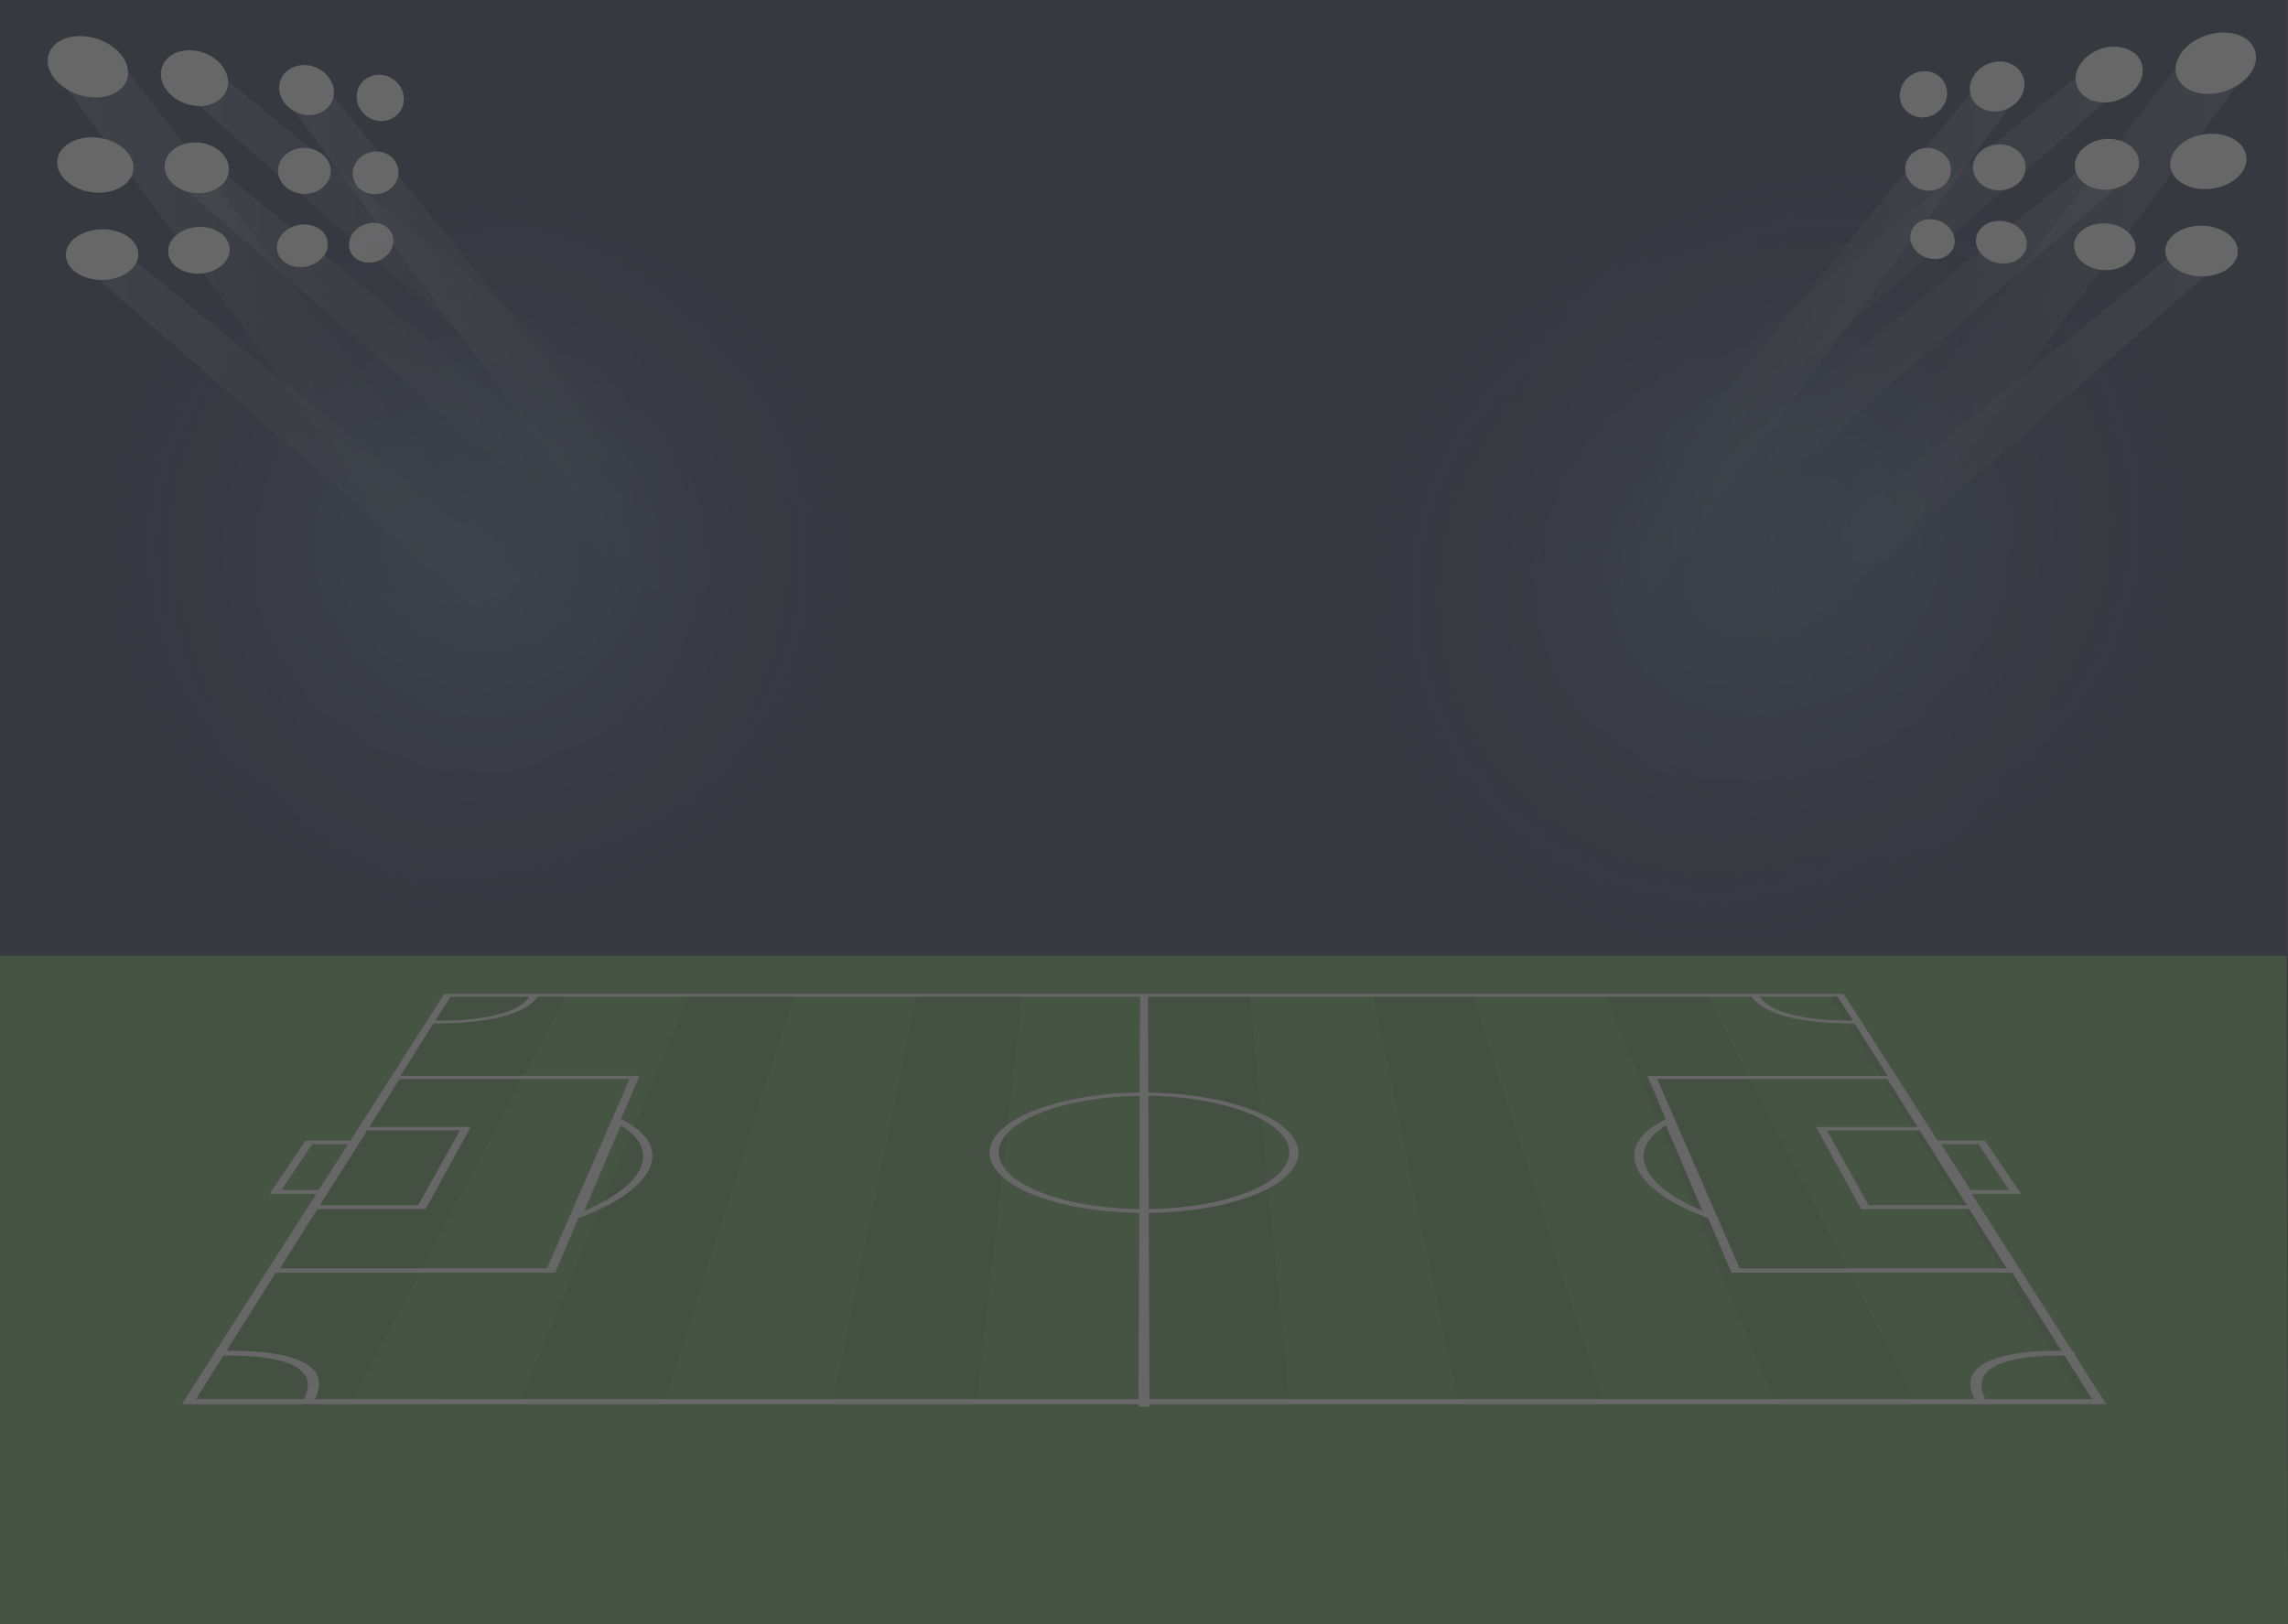 <svg xmlns="http://www.w3.org/2000/svg" xmlns:xlink="http://www.w3.org/1999/xlink" viewBox="0 0 1920.86 1364"><rect x="0" y="0" width="1920.86" height="1364" fill="#333333" stroke="none"/><defs><style>.cls-1{isolation:isolate;}.cls-2{fill:#0b183e;}.cls-19,.cls-3,.cls-4,.cls-5{opacity:0.3;}.cls-3{fill:url(#radial-gradient);}.cls-4{fill:url(#radial-gradient-2);}.cls-5{fill:url(#radial-gradient-3);}.cls-6{fill:#54a045;}.cls-7{fill:#4c9342;}.cls-8{fill:#fff;}.cls-10,.cls-11,.cls-12,.cls-13,.cls-14,.cls-15,.cls-16,.cls-17,.cls-18,.cls-9{opacity:0.2;}.cls-9{fill:url(#linear-gradient);}.cls-10{fill:url(#linear-gradient-2);}.cls-11{fill:url(#linear-gradient-3);}.cls-12{fill:url(#linear-gradient-4);}.cls-13{fill:url(#linear-gradient-5);}.cls-14{fill:url(#linear-gradient-6);}.cls-15{fill:url(#linear-gradient-7);}.cls-16{fill:url(#linear-gradient-8);}.cls-17{fill:url(#linear-gradient-9);}.cls-18{fill:url(#linear-gradient-10);}.cls-19{fill:url(#radial-gradient-4);}.cls-20{fill:#424143;opacity:0.8;mix-blend-mode:multiply;}</style><radialGradient id="radial-gradient" cx="1490.96" cy="707.91" r="62.22" gradientTransform="translate(-6225.29 -3137.55) scale(5.14 5.14)" gradientUnits="userSpaceOnUse"><stop offset="0.05" stop-color="#77d0ee" stop-opacity="0.5"/><stop offset="0.2" stop-color="#6dbfde" stop-opacity="0.45"/><stop offset="0.46" stop-color="#5291b2" stop-opacity="0.33"/><stop offset="0.8" stop-color="#27476b" stop-opacity="0.13"/><stop offset="1" stop-color="#0b183e" stop-opacity="0"/></radialGradient><radialGradient id="radial-gradient-2" cx="1283.71" cy="699.81" r="60.76" xlink:href="#radial-gradient"/><radialGradient id="radial-gradient-3" cx="1511.32" cy="695.36" r="62.22" xlink:href="#radial-gradient"/><linearGradient id="linear-gradient" x1="136.45" y1="305.69" x2="586.25" y2="305.69" gradientUnits="userSpaceOnUse"><stop offset="0.06" stop-color="#fff"/><stop offset="0.2" stop-color="#fff" stop-opacity="0.77"/><stop offset="0.36" stop-color="#fff" stop-opacity="0.54"/><stop offset="0.51" stop-color="#fff" stop-opacity="0.35"/><stop offset="0.66" stop-color="#fff" stop-opacity="0.2"/><stop offset="0.79" stop-color="#fff" stop-opacity="0.09"/><stop offset="0.91" stop-color="#fff" stop-opacity="0.02"/><stop offset="1" stop-color="#fff" stop-opacity="0"/></linearGradient><linearGradient id="linear-gradient-2" x1="40.13" y1="264.45" x2="427.7" y2="264.45" xlink:href="#linear-gradient"/><linearGradient id="linear-gradient-3" x1="232.76" y1="285.2" x2="620.33" y2="285.2" xlink:href="#linear-gradient"/><linearGradient id="linear-gradient-4" x1="134.97" y1="224.2" x2="584.77" y2="224.2" xlink:href="#linear-gradient"/><linearGradient id="linear-gradient-5" x1="54.96" y1="373.85" x2="504.76" y2="373.85" xlink:href="#linear-gradient"/><linearGradient id="linear-gradient-6" x1="-1191.52" y1="261.45" x2="-803.95" y2="261.45" gradientTransform="matrix(-1, 0, 0, 1, 702.39, 0)" xlink:href="#linear-gradient"/><linearGradient id="linear-gradient-7" x1="-998.9" y1="282.2" x2="-611.33" y2="282.2" gradientTransform="matrix(-1, 0, 0, 1, 702.39, 0)" xlink:href="#linear-gradient"/><linearGradient id="linear-gradient-8" x1="-1096.69" y1="221.2" x2="-646.89" y2="221.2" gradientTransform="matrix(-1, 0, 0, 1, 702.39, 0)" xlink:href="#linear-gradient"/><linearGradient id="linear-gradient-9" x1="-1095.21" y1="302.69" x2="-645.41" y2="302.69" gradientTransform="matrix(-1, 0, 0, 1, 702.39, 0)" xlink:href="#linear-gradient"/><linearGradient id="linear-gradient-10" x1="-1176.7" y1="370.85" x2="-726.9" y2="370.85" gradientTransform="matrix(-1, 0, 0, 1, 702.39, 0)" xlink:href="#linear-gradient"/><radialGradient id="radial-gradient-4" cx="1294.95" cy="702.13" r="60.76" xlink:href="#radial-gradient"/></defs><title>desktop-ftbll-pitch</title><g class="cls-1"><g id="Layer_1" data-name="Layer 1"><rect id="blue-bg" class="cls-2" width="1919.51" height="802.72"/><ellipse id="light2" class="cls-3" cx="1433.41" cy="498.79" rx="316.02" ry="323.2"/><ellipse id="light4" class="cls-4" cx="368.79" cy="457.18" rx="308.58" ry="315.59"/><ellipse id="light2-2" data-name="light2" class="cls-5" cx="1537.98" cy="434.36" rx="316.02" ry="323.2"/><polygon class="cls-6" points="1920.86 1364 0 1364 0 802.72 1919.51 802.72 1920.86 1364"/><polygon class="cls-7" points="293.83 1179.19 152.62 1179.19 378.13 836.97 475.63 834.7 293.83 1179.19"/><polygon class="cls-7" points="558.21 1174.93 437.61 1174.93 578.9 834.7 666.91 834.7 558.21 1174.93"/><polygon class="cls-7" points="820.34 1174.93 698.86 1179.19 770.19 834.7 858.2 834.7 820.34 1174.93"/><polygon class="cls-7" points="1082.4 1179.19 964.98 1174.93 964.06 834.7 1049 834.7 1082.4 1179.19"/><polygon class="cls-7" points="1344.6 1174.93 1224 1174.93 1153.24 836.97 1236.39 836.97 1344.6 1174.93"/><polygon class="cls-7" points="1606.89 1174.93 1491.14 1179.19 1347.28 834.7 1432.22 834.7 1606.89 1174.93"/><polygon class="cls-7" points="1768.25 1179.19 1750.93 1179.19 1535.35 834.7 1547.94 834.7 1768.25 1179.19"/><path class="cls-8" d="M1698.3,1002.55L1668,957.89h-39.8l-63.05-98.59,1,0-2.49-2.33-14.21-22.22h-1175l-15.66,24.49-0.07.06h0l-63.08,98.64H258l-30.18,44.66H267.1l-84.56,132.22h0l0,0.1-28.34,44.31H957.38v2.14h9.14v-2.14h803.25l-25.9-40.5-1.21-3.92-1.34-.08-84.51-132.15h41.51Zm-67.12-41.74h31.28l25.87,38.59H1655.9Zm-19.83-14.41h-85.13l37.76,68.94h90.82l31.43,49.87H1462l-69.23-159.08H1586Zm1.8,2.85,39.62,62.86h-82.64l-34.88-62.86h77.9ZM1557,857.08c-10.81.13-32.82-.3-51.2-5-13.46-3.43-22.52-8.53-27-15.13h65.5ZM958,1015.33c-68.51-.86-121-23.37-117.93-49.7,2.91-25.07,55.59-44.68,118.27-45.4Zm7.6-95.09c62.68,0.72,115.36,20.33,118.27,45.4,3.06,26.33-49.42,48.84-117.93,49.7ZM446.09,837c-4.48,6.59-13.52,11.69-27,15.12-18.9,4.83-41.75,5.14-52.2,5L379.64,837h66.45Zm-170,165.58,28.19-44.66,5.45-8.64h77.9l-34.94,62.86H270ZM268,1015.34h90.82l37.82-68.94H311.51l25.42-40.27H530.11L460.72,1065.2H236.51Zm-30.2-15.94,25.79-38.59h30.21l-24.68,38.59H237.79Zm-48.77,139c13.85-.27,42.9.24,59.1,8.49,12,6.12,15,15.49,8.72,28H166Zm76.91,36.49c6.84-13.79,3.35-24.18-10.24-31.07-17.95-9.09-48.83-9.74-64.13-9.43l41.52-65.67H467.5l19.66-45.85,1.46-.55c32-12,52.76-27.16,58.78-42.61,5.85-15-2.72-29-23.67-39.45l-0.93-.47,15.58-36.33H337.57l27.85-44c1.3,0,2.75,0,4.35,0,12.67,0,34.05-.84,52.72-5.61,15.26-3.9,25.42-9.61,30.27-16.91H958.62l-0.29,80.57c-66.51.71-122.58,21.48-125.86,48.1-3.46,28,52.4,52.08,125.5,52.95l-0.56,156.34H265.93ZM492,1016.85l30.65-71.79c16,9.59,22.18,21.73,17,34.69C534.45,993,517.75,1006.08,492,1016.85Zm1176.31,158.07c-6.26-12.5-3.31-21.87,8.66-28,15.66-8,43.54-8.73,57.85-8.52l23.08,36.5h-89.59Zm1.12-31.07c-13.58,6.89-17.07,17.28-10.21,31.07H966.49l-0.57-156.34c73.1-.86,129-24.91,125.5-52.95-3.28-26.62-59.36-47.38-125.86-48.1L965.27,837h506.81c4.86,7.3,15,13,30.29,16.91,18.67,4.77,40.06,5.61,52.73,5.61l3.38,0,27.84,44h-201.8l15.54,36.32-0.93.47c-21,10.48-29.55,24.44-23.71,39.45,6,15.45,26.72,30.64,58.74,42.61l1.46,0.55,19.62,45.85H1690.8l41.51,65.65C1716.64,1134.16,1686.93,1135,1669.47,1143.86ZM1400.18,945.06l30.57,71.79c-25.7-10.77-42.39-23.83-47.65-37.11C1378,966.8,1384.14,954.66,1400.18,945.06Z" transform="translate(-1.51)"/><polygon class="cls-9" points="136.45 142.26 511.17 469.13 586.25 469.13 191.77 148.63 136.45 142.26"/><polygon class="cls-10" points="40.13 52.86 352.63 476.04 427.7 476.04 107.5 59.99 40.13 52.86"/><polygon class="cls-11" points="232.75 73.61 545.25 496.79 620.33 496.79 279.19 80.47 232.75 73.61"/><polygon class="cls-12" points="134.97 60.77 509.69 387.63 584.77 387.63 190.29 67.14 134.97 60.77"/><polygon class="cls-13" points="54.96 210.42 429.68 537.29 504.76 537.29 110.28 216.79 54.96 210.42"/><polygon class="cls-14" points="1893.91 49.86 1581.42 473.04 1506.34 473.04 1826.54 56.99 1893.91 49.86"/><polygon class="cls-15" points="1701.29 70.61 1388.8 493.79 1313.72 493.79 1654.85 77.47 1701.29 70.61"/><polygon class="cls-16" points="1799.08 57.76 1424.35 384.63 1349.27 384.63 1743.75 64.14 1799.08 57.76"/><polygon class="cls-17" points="1797.59 139.26 1422.87 466.13 1347.79 466.13 1742.27 145.63 1797.59 139.26"/><path class="cls-8" d="M300.94,80.31c-0.56,10.86,8.12,20.32,19.09,21.22,10.68,0.88,19.75-6.71,20.51-17S333.33,64.39,322.45,63C311.27,61.51,301.51,69.32,300.94,80.31Z" transform="translate(-1.51)"/><path class="cls-8" d="M235.94,73.43c-0.17,11.76,10.28,22,23,23.09,12.35,1,22.47-7.1,22.92-18.22s-9.14-21.8-21.76-23.45C247.08,53.15,236.11,61.52,235.94,73.43Z" transform="translate(-1.51)"/><path class="cls-8" d="M297.64,144.85c-0.52,10.09,7.9,18.22,18.53,18.28,10.36,0.06,19.14-7.61,19.85-17.23s-7-18.11-17.6-18.64C307.58,126.73,298.16,134.64,297.64,144.85Z" transform="translate(-1.51)"/><path class="cls-8" d="M234.93,143.12c-0.16,10.86,9.91,19.61,22.16,19.68,11.92,0.07,21.67-8.15,22.09-18.46s-8.85-19.48-21-20.09C245.64,123.63,235.09,132.12,234.93,143.12Z" transform="translate(-1.51)"/><path class="cls-8" d="M294.56,204.84c-0.48,9.39,7.69,16.37,18,15.7,10.06-.65,18.56-8.38,19.22-17.36s-6.89-16.32-17.13-16.08C304.16,187.35,295,195.34,294.56,204.84Z" transform="translate(-1.51)"/><path class="cls-8" d="M234,207.54c-0.15,10.05,9.56,17.48,21.38,16.71,11.51-.75,20.93-9,21.32-18.61s-8.58-17.43-20.33-17.14C244.3,188.78,234.15,197.36,234,207.54Z" transform="translate(-1.51)"/><path class="cls-8" d="M136.6,62.92c0.54,13.14,14,24.71,29.6,26,15.11,1.24,26.92-7.67,26.8-20-0.12-12.52-12.44-24.4-28-26.42C149,40.37,136.05,49.58,136.6,62.92Z" transform="translate(-1.51)"/><path class="cls-8" d="M41.65,52.86c1.36,14.47,18,27.3,36.64,28.83,18,1.48,31.49-8.18,30.73-21.7-0.78-13.73-16-26.91-34.54-29.33C55.25,28.16,40.27,38.16,41.65,52.86Z" transform="translate(-1.51)"/><path class="cls-8" d="M139.8,140.49c0.5,12,13.33,21.72,28.24,21.8,14.46,0.08,25.78-9,25.67-20.32-0.11-11.51-11.9-21.55-26.74-22.29C151.66,118.92,139.3,128.3,139.8,140.49Z" transform="translate(-1.51)"/><path class="cls-8" d="M49.64,138c1.23,13.13,17,23.72,34.63,23.82,17.08,0.1,30-9.71,29.26-22.05-0.71-12.53-15.13-23.51-32.73-24.39C62.59,114.46,48.39,124.67,49.64,138Z" transform="translate(-1.51)"/><path class="cls-8" d="M142.73,211.62c0.46,11,12.71,19.12,27,18.19,13.87-.9,24.74-10,24.63-20.5s-11.4-19.07-25.62-18.73C154.1,190.93,142.27,200.42,142.73,211.62Z" transform="translate(-1.51)"/><path id="bottom_light" data-name="bottom light" class="cls-8" d="M56.9,215.45c1.12,12,16,20.65,32.83,19.56,16.26-1.06,28.57-10.95,27.93-22.27-0.65-11.48-14.36-20.59-31.09-20.19C69.27,193,55.76,203.29,56.9,215.45Z" transform="translate(-1.51)"/><polygon id="light_beam" data-name="light beam" class="cls-18" points="1879.09 207.42 1504.36 534.29 1429.29 534.29 1823.76 213.79 1879.09 207.42"/><ellipse id="light4-2" data-name="light4" class="cls-19" cx="426.54" cy="469.13" rx="308.58" ry="315.59"/><path class="cls-8" d="M1636.13,77.31c0.56,10.86-8.12,20.32-19.09,21.22-10.68.88-19.75-6.71-20.51-17s7.21-20.12,18.09-21.54C1625.8,58.51,1635.57,66.32,1636.13,77.31Z" transform="translate(-1.51)"/><path class="cls-8" d="M1701.13,70.43c0.17,11.76-10.28,22-23,23.09-12.35,1-22.47-7.1-22.92-18.22s9.14-21.8,21.76-23.45C1690,50.15,1701,58.52,1701.13,70.43Z" transform="translate(-1.51)"/><path class="cls-8" d="M1639.44,141.85c0.52,10.09-7.9,18.22-18.53,18.28-10.36.06-19.14-7.61-19.85-17.23s7-18.11,17.6-18.64C1629.49,123.72,1638.91,131.64,1639.44,141.85Z" transform="translate(-1.51)"/><path class="cls-8" d="M1702.14,140.12c0.16,10.86-9.91,19.61-22.16,19.68-11.92.07-21.67-8.15-22.09-18.46s8.85-19.48,21-20.09C1691.43,120.62,1702,129.12,1702.14,140.12Z" transform="translate(-1.51)"/><path class="cls-8" d="M1642.51,201.84c0.48,9.39-7.69,16.37-18,15.7-10.06-.65-18.56-8.38-19.22-17.36s6.89-16.32,17.13-16.08C1632.91,184.35,1642,192.34,1642.51,201.84Z" transform="translate(-1.51)"/><path class="cls-8" d="M1703.07,204.54c0.15,10.05-9.56,17.48-21.38,16.71-11.51-.75-20.93-9-21.32-18.61s8.58-17.43,20.33-17.14C1692.77,185.78,1702.93,194.36,1703.07,204.54Z" transform="translate(-1.51)"/><path class="cls-8" d="M1800.47,59.91c-0.54,13.14-14,24.71-29.6,26-15.11,1.24-26.92-7.67-26.8-20,0.12-12.52,12.44-24.4,28-26.42C1788.07,37.37,1801,46.58,1800.47,59.91Z" transform="translate(-1.51)"/><path class="cls-8" d="M1895.42,49.86c-1.36,14.47-18,27.3-36.64,28.83-18,1.48-31.49-8.18-30.73-21.7,0.78-13.73,16-26.91,34.54-29.33C1881.82,25.16,1896.8,35.16,1895.42,49.86Z" transform="translate(-1.51)"/><path class="cls-8" d="M1797.27,137.49c-0.5,12-13.33,21.72-28.24,21.8-14.46.08-25.78-9-25.67-20.32,0.11-11.51,11.9-21.55,26.74-22.29C1785.41,115.92,1797.77,125.3,1797.27,137.49Z" transform="translate(-1.51)"/><path class="cls-8" d="M1887.43,135c-1.23,13.13-17,23.72-34.63,23.82-17.08.1-30-9.71-29.26-22.05,0.71-12.53,15.13-23.51,32.73-24.39C1874.48,111.46,1888.69,121.67,1887.43,135Z" transform="translate(-1.51)"/><path class="cls-8" d="M1794.34,208.62c-0.46,11-12.71,19.12-27,18.19-13.87-.9-24.74-10-24.63-20.5s11.4-19.07,25.62-18.73C1783,187.93,1794.8,197.42,1794.34,208.62Z" transform="translate(-1.51)"/><path class="cls-8" d="M1880.17,212.45c-1.12,12-16,20.65-32.83,19.56-16.26-1.06-28.57-10.95-27.93-22.27,0.65-11.48,14.36-20.59,31.09-20.19C1867.8,190,1881.31,200.29,1880.17,212.45Z" transform="translate(-1.51)"/><rect class="cls-20" width="1920.86" height="1364"/></g></g></svg>